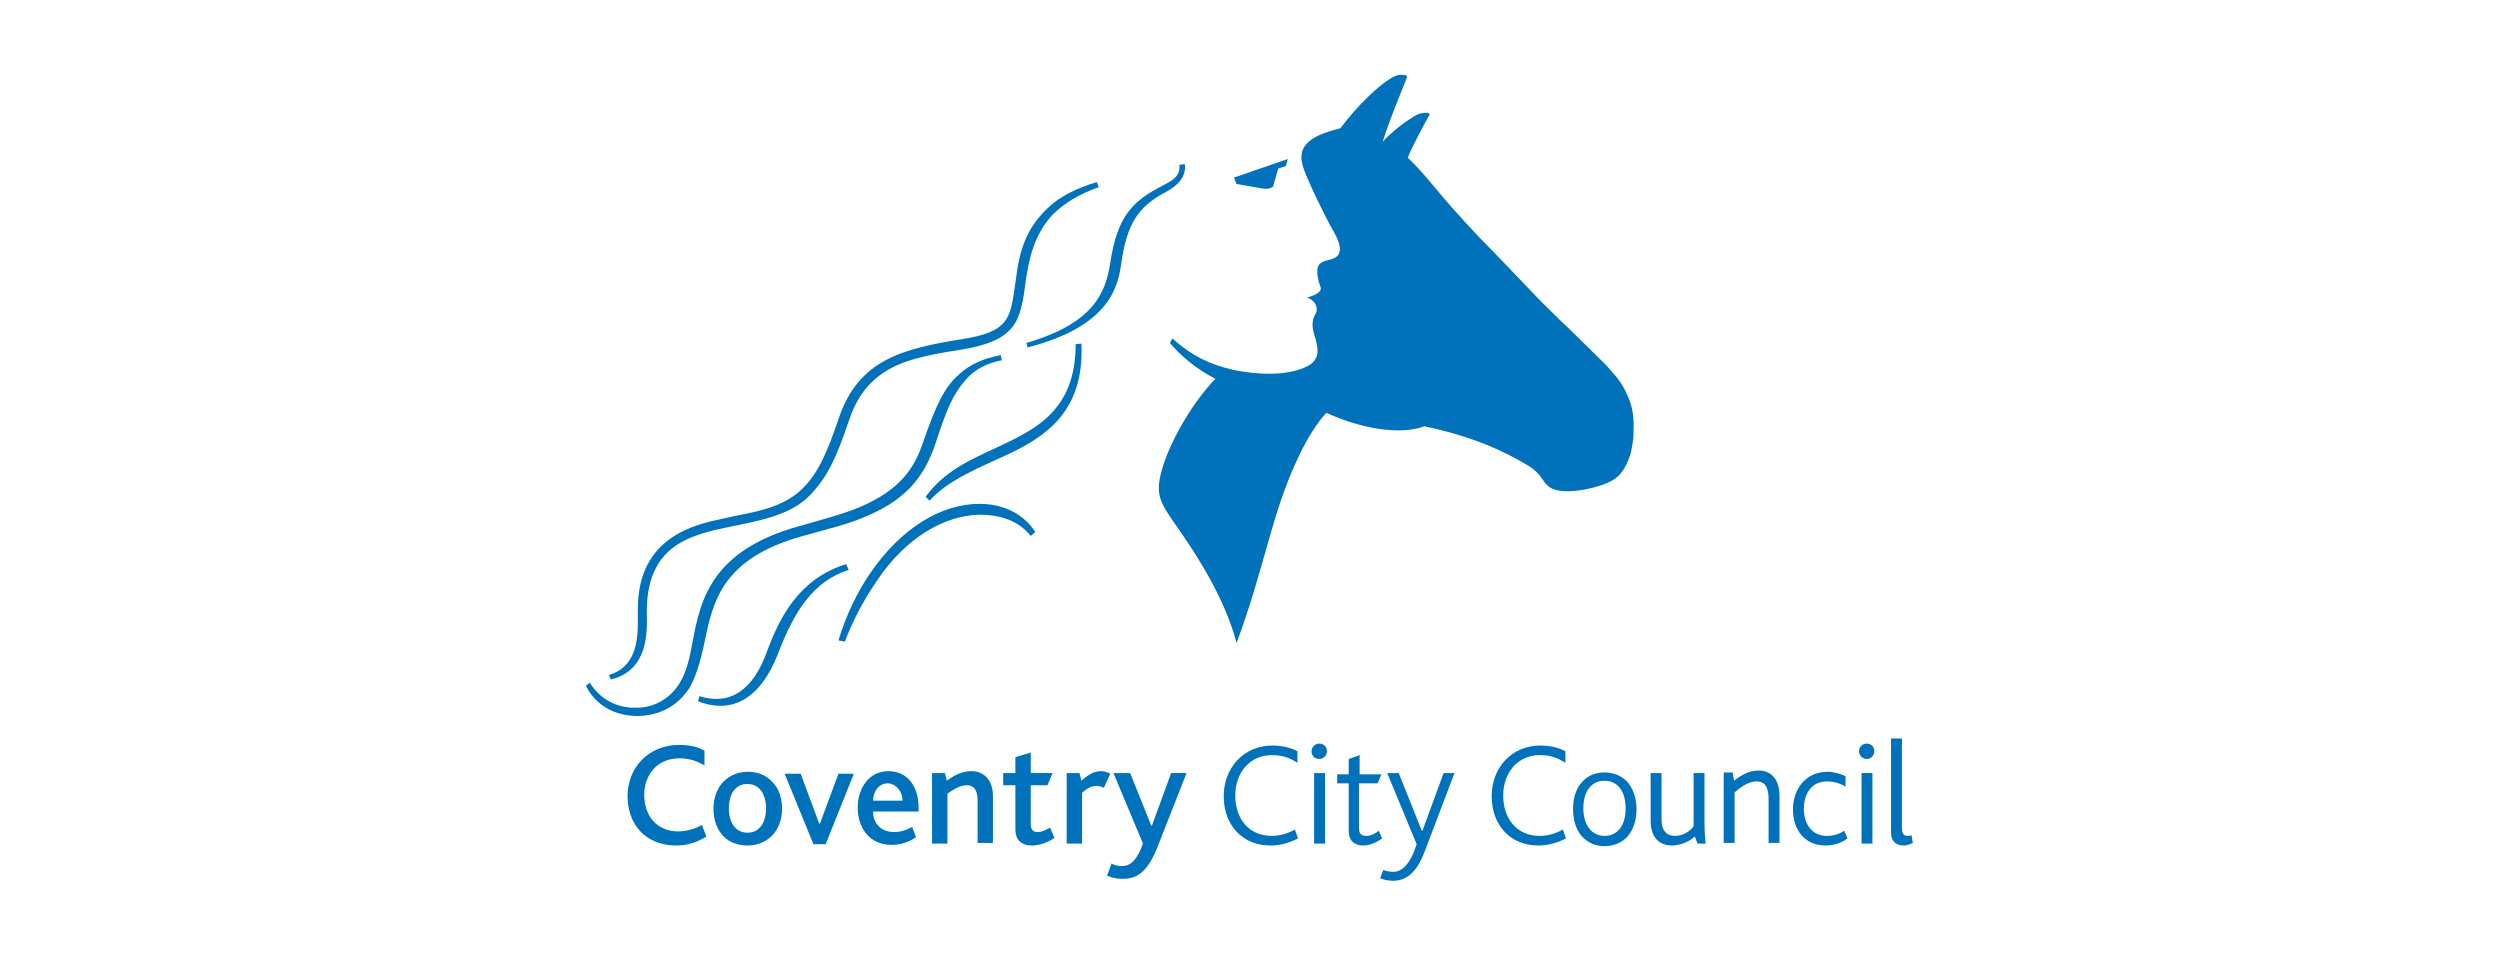 <?xml version="1.0" encoding="utf-8"?>
<!-- Generator: Adobe Illustrator 18.1.1, SVG Export Plug-In . SVG Version: 6.00 Build 0)  -->
<svg version="1.1" id="Layer_17" xmlns="http://www.w3.org/2000/svg" xmlns:xlink="http://www.w3.org/1999/xlink" x="0px" y="0px"
	 viewBox="0 0 390 150" style="enable-background:new 0 0 390 150;" xml:space="preserve">
<style type="text/css">
	.st0{fill:#0072BB;}
</style>
<g>
	<g>
		<path class="st0" d="M132,88c-7.4,2.3-10.4,8.4-12.3,13.5c-2.2,6.2-5.8,8.6-10.6,7.1l-0.2,0.8c5.4,2.1,9.8-0.5,12.5-7.5
			c2.5-6.5,5.4-11.2,11-13L132,88L132,88z"/>
		<path class="st0" d="M131.8,100.1c1.2-3.2,2.9-6.5,5.2-9.8c4.3-6.3,10.2-9.9,15.8-10c3.6,0,6.2,1.1,8,3.3l0.7-0.6
			c-0.6-1-3.1-4.4-8.7-4.4c-5.9,0-12.2,3.7-17.1,10.9c-2,2.9-3.8,6.7-4.9,10.4L131.8,100.1L131.8,100.1z"/>
		<path class="st0" d="M160.3,54.2c11.6-3,14-8.3,14.6-13c0.9-6.4,2.7-8.9,6.7-11.1c1.5-0.8,2.9-1.8,3.2-3.4c0.1-0.4,0.1-0.8,0-1.1
			l-0.8,0.1c0,0.4,0,0.8-0.1,1.1c-0.3,0.9-1.2,1.5-2.6,2.2c-4.7,2.4-7,4.8-8.1,12c-0.7,4.5-2.4,9.4-13.1,12.5L160.3,54.2L160.3,54.2
			z"/>
		<path class="st0" d="M95.3,106c0,0-0.1-0.2-0.1-0.2l-0.2-0.5c4-1.2,4.5-5,4.5-8.1l0-1.6c0,0,0-0.6,0-0.6c0-11.3,9-13.2,13.3-14.1
			l1.8-0.4c4.2-0.8,7.8-1.6,10.5-4.2c2.5-2.4,3.9-5.6,5.8-11.2c3.1-9,9.9-10.7,19.2-12.2c7.2-1.1,7.5-3.2,8.2-8.1l0.3-2.1
			c0.6-4.5,2-7.5,4.7-10.1c1.9-1.9,4.5-3.2,7.8-4.2c0,0,0,0,0,0c0,0,0.3,0.8,0.3,0.8c-3.1,1.1-5.4,2.5-7.2,4.3
			c-2.9,3.1-3.7,7-4.2,10.4c-0.8,6.4-1.5,9.3-10.4,10.7c-5.1,0.8-9.2,1.6-12.3,3.9c-2.3,1.7-3.8,3.9-4.9,7.2
			c-1.9,5.6-3.3,8.8-6.2,11.7c-2.9,2.9-7.5,3.8-12,4.7c-6.2,1.3-13.3,2.7-13.3,13.3v0.3C101,98.9,101,104.6,95.3,106
			C95.3,106,95.3,106,95.3,106L95.3,106z"/>
		<path class="st0" d="M105.5,131.9c-4.8,0-7.6-3.3-7.6-7.7c0-4.4,3.2-8,8.1-8c1.7,0,3.1,0.4,3.9,0.9v2.3c-1.2-0.7-2.4-1.1-3.9-1.1
			c-3.5,0-5.5,2.6-5.5,5.7c0,3.3,2,5.7,5.3,5.7c1.3,0,2.6-0.4,3.7-1l0.7,1.8C108.6,131.5,107.1,131.9,105.5,131.9L105.5,131.9z"/>
		<path class="st0" d="M116.6,122.3c1.8,0,2.9,1.5,2.9,3.8c0,2.2-1,3.8-2.9,3.8c-1.8,0-2.9-1.5-2.9-3.8
			C113.7,123.9,114.7,122.3,116.6,122.3L116.6,122.3z M116.6,120.4c-1.5,0-2.8,0.6-3.7,1.5c-1,1-1.6,2.5-1.6,4.3
			c0,1.8,0.6,3.3,1.6,4.3c0.9,0.9,2.2,1.4,3.7,1.4c1.6,0,2.9-0.6,3.8-1.5c1-1,1.6-2.5,1.6-4.2c0-1.7-0.5-3.2-1.5-4.2
			C119.5,120.9,118.2,120.4,116.6,120.4L116.6,120.4z"/>
		<polygon class="st0" points="128.8,131.7 126.9,131.7 122.4,120.7 124.9,120.7 127.8,128.5 127.9,128.5 130.8,120.7 133.2,120.7 
			128.8,131.7 		"/>
		<path class="st0" d="M140.8,124.9h-4.6c0-1.4,0.9-2.7,2.3-2.7C140,122.3,140.8,123.7,140.8,124.9L140.8,124.9z M143.3,126.7
			c0-0.3,0-0.5,0-0.7c0-3.4-1.8-5.7-4.7-5.7c-3,0-4.8,2.6-4.8,5.7c0,3,1.7,5.8,5.3,5.8c1.3,0,2.7-0.4,3.8-1.2l-0.6-1.6
			c-0.9,0.5-1.8,0.8-2.8,0.8c-2,0-3.3-1.3-3.3-3.2H143.3L143.3,126.7z"/>
		<path class="st0" d="M152.5,131.6v-6.6c0-1.2-0.2-2.5-1.7-2.5c-1.1,0-2.1,0.7-3,1.3v7.8h-2.4v-11h2l0.3,1.2
			c1.2-0.9,2.4-1.5,3.9-1.5c1.6,0,3.3,1.1,3.3,3.9v7.3H152.5L152.5,131.6z"/>
		<path class="st0" d="M161,131.9c-1.8,0-2.6-1-2.6-2.5v-6.9h-1.9v-1.9h1.9v-2.5l2.4-0.7v3.2h3.4l-0.8,1.9h-2.6v6
			c0,0.9,0.3,1.3,1.1,1.3c0.7,0,1.4-0.4,1.9-0.7l0.7,1.6C163.4,131.5,162,131.9,161,131.9L161,131.9z"/>
		<path class="st0" d="M172.2,122.9c-0.4-0.2-0.8-0.3-1.2-0.3c-0.7,0-1.5,0.4-2.2,1.1v7.9h-2.4v-11h2l0.3,1.2
			c1.2-1.1,2.1-1.5,3.1-1.5c0.5,0,1,0.2,1.4,0.4L172.2,122.9L172.2,122.9z"/>
		<path class="st0" d="M180.5,132.3c-1.7,4.2-3.5,4.8-5.4,4.8c-1,0-1.7-0.2-2.4-0.5l0.7-1.9c0.5,0.3,1,0.4,1.7,0.4
			c1.2,0,2.3-0.9,3.2-3.5l-4.6-11h2.6l3.3,8.2h0.1l3-8.2h2.4L180.5,132.3L180.5,132.3z"/>
		<path class="st0" d="M198.2,131.9c-4.5,0-7.3-3.3-7.3-7.7c0-4.4,3.1-7.9,7.6-7.9c1.8,0,3.2,0.5,3.9,0.9v1.8
			c-1.1-0.7-2.2-1.2-4-1.2c-3.4,0-5.7,2.7-5.7,6.3c0,3.6,2.1,6.3,5.7,6.3c1.3,0,2.6-0.4,3.6-1l0.5,1.4
			C201.1,131.5,199.7,131.9,198.2,131.9L198.2,131.9z"/>
		<path class="st0" d="M205.8,118.4c-0.7,0-1.2-0.5-1.2-1.2c0-0.6,0.5-1.2,1.2-1.2c0.7,0,1.2,0.5,1.2,1.2
			C207,117.8,206.5,118.4,205.8,118.4L205.8,118.4z M205,131.6v-11h1.7v11H205L205,131.6z"/>
		<path class="st0" d="M212.7,131.9c-1.6,0-2.3-0.9-2.3-2.3v-7.4h-1.8v-1.4h1.8v-2.4l1.7-0.6v3h3.4l-0.6,1.4H212v6.9
			c0,0.9,0.3,1.3,1.1,1.3c0.8,0,1.5-0.4,2-0.8l0.5,1.2C214.8,131.4,213.7,131.9,212.7,131.9L212.7,131.9z"/>
		<path class="st0" d="M222.3,132.7c-1.4,3.8-3.2,4.7-5,4.7c-0.9,0-1.5-0.2-2-0.4l0.5-1.3c0.4,0.2,0.9,0.3,1.6,0.3
			c1.4,0,2.7-1.4,3.6-4.3l-4.6-11.1h1.8l3.6,9h0.1l3.3-9h1.7L222.3,132.7L222.3,132.7z"/>
		<path class="st0" d="M240,131.9c-4.5,0-7.3-3.3-7.3-7.7c0-4.4,3.1-7.9,7.6-7.9c1.8,0,3.2,0.5,3.9,0.9v1.8c-1.1-0.7-2.2-1.2-4-1.2
			c-3.4,0-5.7,2.7-5.7,6.3c0,3.6,2.1,6.3,5.7,6.3c1.3,0,2.6-0.4,3.6-1l0.5,1.4C242.9,131.5,241.4,131.9,240,131.9L240,131.9z"/>
		<path class="st0" d="M253.6,126.1c0,2.6-1.2,4.3-3.3,4.3c-2,0-3.3-1.7-3.3-4.3c0-2.6,1.2-4.3,3.3-4.3
			C252.4,121.8,253.6,123.5,253.6,126.1L253.6,126.1z M255.3,126.2c0-1.8-0.6-3.3-1.5-4.3c-0.9-0.9-2.1-1.4-3.5-1.4
			c-1.4,0-2.6,0.5-3.4,1.4c-1,1-1.5,2.5-1.5,4.3s0.5,3.4,1.5,4.4c0.9,0.9,2,1.4,3.4,1.4c1.4,0,2.6-0.5,3.5-1.4
			C254.8,129.5,255.3,128,255.3,126.2L255.3,126.2z"/>
		<path class="st0" d="M264.8,131.6l-0.4-1.1c-0.8,0.7-2.1,1.4-3.6,1.4c-1.5,0-3.3-0.8-3.3-3.9v-7.4h1.7v7.2c0,1.8,0.8,2.6,2.1,2.6
			c1.4,0,2.5-0.9,2.9-1.5v-8.3h1.7v7.3c0,2.2,0.1,3.1,0.2,3.7H264.8L264.8,131.6z"/>
		<path class="st0" d="M275.9,131.6v-6.8c0-1.4-0.2-2.9-1.9-2.9c-1.3,0-2.6,1-3.4,1.7v7.9h-1.7v-11h1.4l0.2,1.3
			c1.3-1,2.4-1.6,3.9-1.6c1.6,0,3.2,1.1,3.2,3.9v7.4H275.9L275.9,131.6z"/>
		<path class="st0" d="M284.8,131.9c-3.4,0-5.1-2.6-5.1-5.6c0-3,1.8-5.9,5.4-5.9c1,0,2,0.3,2.8,0.7v1.6c-0.7-0.4-1.6-0.8-2.9-0.8
			c-2.3,0-3.6,1.8-3.6,4.3c0,2.4,1.3,4.2,3.6,4.2c1.2,0,2.1-0.4,2.7-0.8l0.5,1.2C287.4,131.4,286.2,131.9,284.8,131.9L284.8,131.9z"
			/>
		<path class="st0" d="M291.2,118.4c-0.6,0-1.2-0.5-1.2-1.2c0-0.6,0.5-1.2,1.2-1.2c0.7,0,1.2,0.5,1.2,1.2
			C292.4,117.8,291.9,118.4,291.2,118.4L291.2,118.4z M290.4,131.6v-11h1.7v11H290.4L290.4,131.6z"/>
		<path class="st0" d="M296.9,131.9c-1.3,0-1.9-0.9-1.9-2v-14.7h1.7v13.9c0,1,0.3,1.3,0.9,1.3c0.1,0,0.3,0,0.6-0.1l0.2,1.2
			C297.8,131.8,297.4,131.9,296.9,131.9L296.9,131.9z"/>
		<path class="st0" d="M198.6,29.1l0.8-2.8l1.2-0.4l0.3-1.1l-8.4,2.9l0.4,1l4,0.7C197.5,29.5,198.1,29.5,198.6,29.1L198.6,29.1z"/>
		<path class="st0" d="M203.9,46.4c0.9-0.2,1.7-0.6,2-1c0.2-0.2,0.2-0.5,0-0.9c-0.2-0.5-0.6-2.1-0.3-2.9c0.3-0.7,1-0.9,1.9-1.1
			c0.7-0.2,1.4-0.5,1.5-1.4c0.1-0.8-0.3-1.8-0.8-2.7c-1.6-2.8-4-7.8-4.8-10c-0.8-2.2-0.6-4.2,3.1-5.6c0.8-0.3,1.8-0.6,2.6-0.8
			c2.8-3.7,6-6.7,7.9-7.8c0.8-0.5,1.4-0.6,2-0.5c0.6,0,0.5,0.3,0.4,0.6c-1.1,2.7-2.8,6.9-3.7,9.8c1.4-1.5,3.2-2.9,4.8-3.9
			c0.8-0.5,1.3-0.6,2-0.6c0.5,0,0.6,0.3,0.4,0.5c-0.3,0.5-2.5,4.5-3.3,6.5c1.2,1.1,2.7,2.8,3.6,3.9c0.7,0.8,1.6,1.9,2.1,2.5
			c1.4,1.6,4.1,4.7,7.5,8.1c3.6,3.7,7.2,7.6,9.1,9.4c1.1,1.1,1.5,1.5,3,2.9c1,1,5,4.9,5.5,5.4c0.5,0.5,1.2,1.4,1.5,1.7
			c1.2,1.4,2.2,3.2,2.7,5.3c0.4,1.9,0.2,3.8,0.2,4.5c-0.1,0.9-0.2,1.3-0.3,1.9c-0.2,1-1,3.6-2.9,4.7c-2,1.2-6.7,2.2-9,1.5
			c-1-0.3-1.5-0.9-2.1-1.8c-0.4-0.6-1-1.3-2-1.9c-3.8-2.3-8.7-4.6-16.3-6.2c-2.9,1.1-8.4,1-15.3-2.1c-3.1,3.4-5.5,9.1-7.1,13.7
			c-2,5.9-3.9,14.3-6.9,22.2c-1.9-7.3-6.7-14.4-9-17.7c-2.9-4.2-3.9-5.3-2.5-9.8c1.4-4.5,4.8-10.2,8.2-13.7
			c-3.1-1.6-5.5-3.7-7.1-5.6l0.4-0.7c3.1,2.8,6,4.1,9.5,4.9c3.4,0.7,8.3,1.1,11.6-0.6c1.7-0.9,1.8-2.3,1.2-4.3
			c-0.4-1.3-0.8-2.5,0.1-4C205.7,47.8,205,46.8,203.9,46.4L203.9,46.4z"/>
		<path class="st0" d="M91.4,107c2.2,4.3,6.4,4.7,8.1,4.7c4.7-0.1,7-2.8,8-4.3c0.9-1.5,1.7-3.8,2.4-7.2c1.3-6.2,2.6-13.1,15.4-16.6
			c3.5-1,6.9-1.8,9.2-2.8c6.3-2.5,9.5-5.9,11.4-11.5c1.8-5.5,2.7-7.7,4.7-10c1.8-2.1,4.1-2.8,5.7-3.1l-0.2-0.8
			c-2.6,0.5-4.8,1.4-6.6,3.1c-2.2,2-3.5,4.7-5.5,10.5c-1.2,3.5-3.1,7.3-10.1,10.2c-2.4,1-5.8,1.9-9.3,2.9
			c-13.7,3.8-15.3,11.6-16.5,17.7c-0.5,2.9-1,5-2.1,6.8c-1.4,2.3-3.9,3.8-6.6,3.8c-2.2,0.1-5.3-0.6-7.4-3.9L91.4,107L91.4,107z"/>
		<path class="st0" d="M145,78.1c2.6-2.8,6-4.4,11.1-6.7c6.7-3,13.1-6.9,12.6-17.8l-0.9,0.1c0,10.4-6.3,13.3-12.5,16.2
			c-3.9,1.8-8,3.6-10.9,7.6L145,78.1L145,78.1z"/>
	</g>
</g>
<g>
</g>
<g>
</g>
<g>
</g>
<g>
</g>
<g>
</g>
<g>
</g>
<g>
</g>
<g>
</g>
<g>
</g>
<g>
</g>
</svg>
